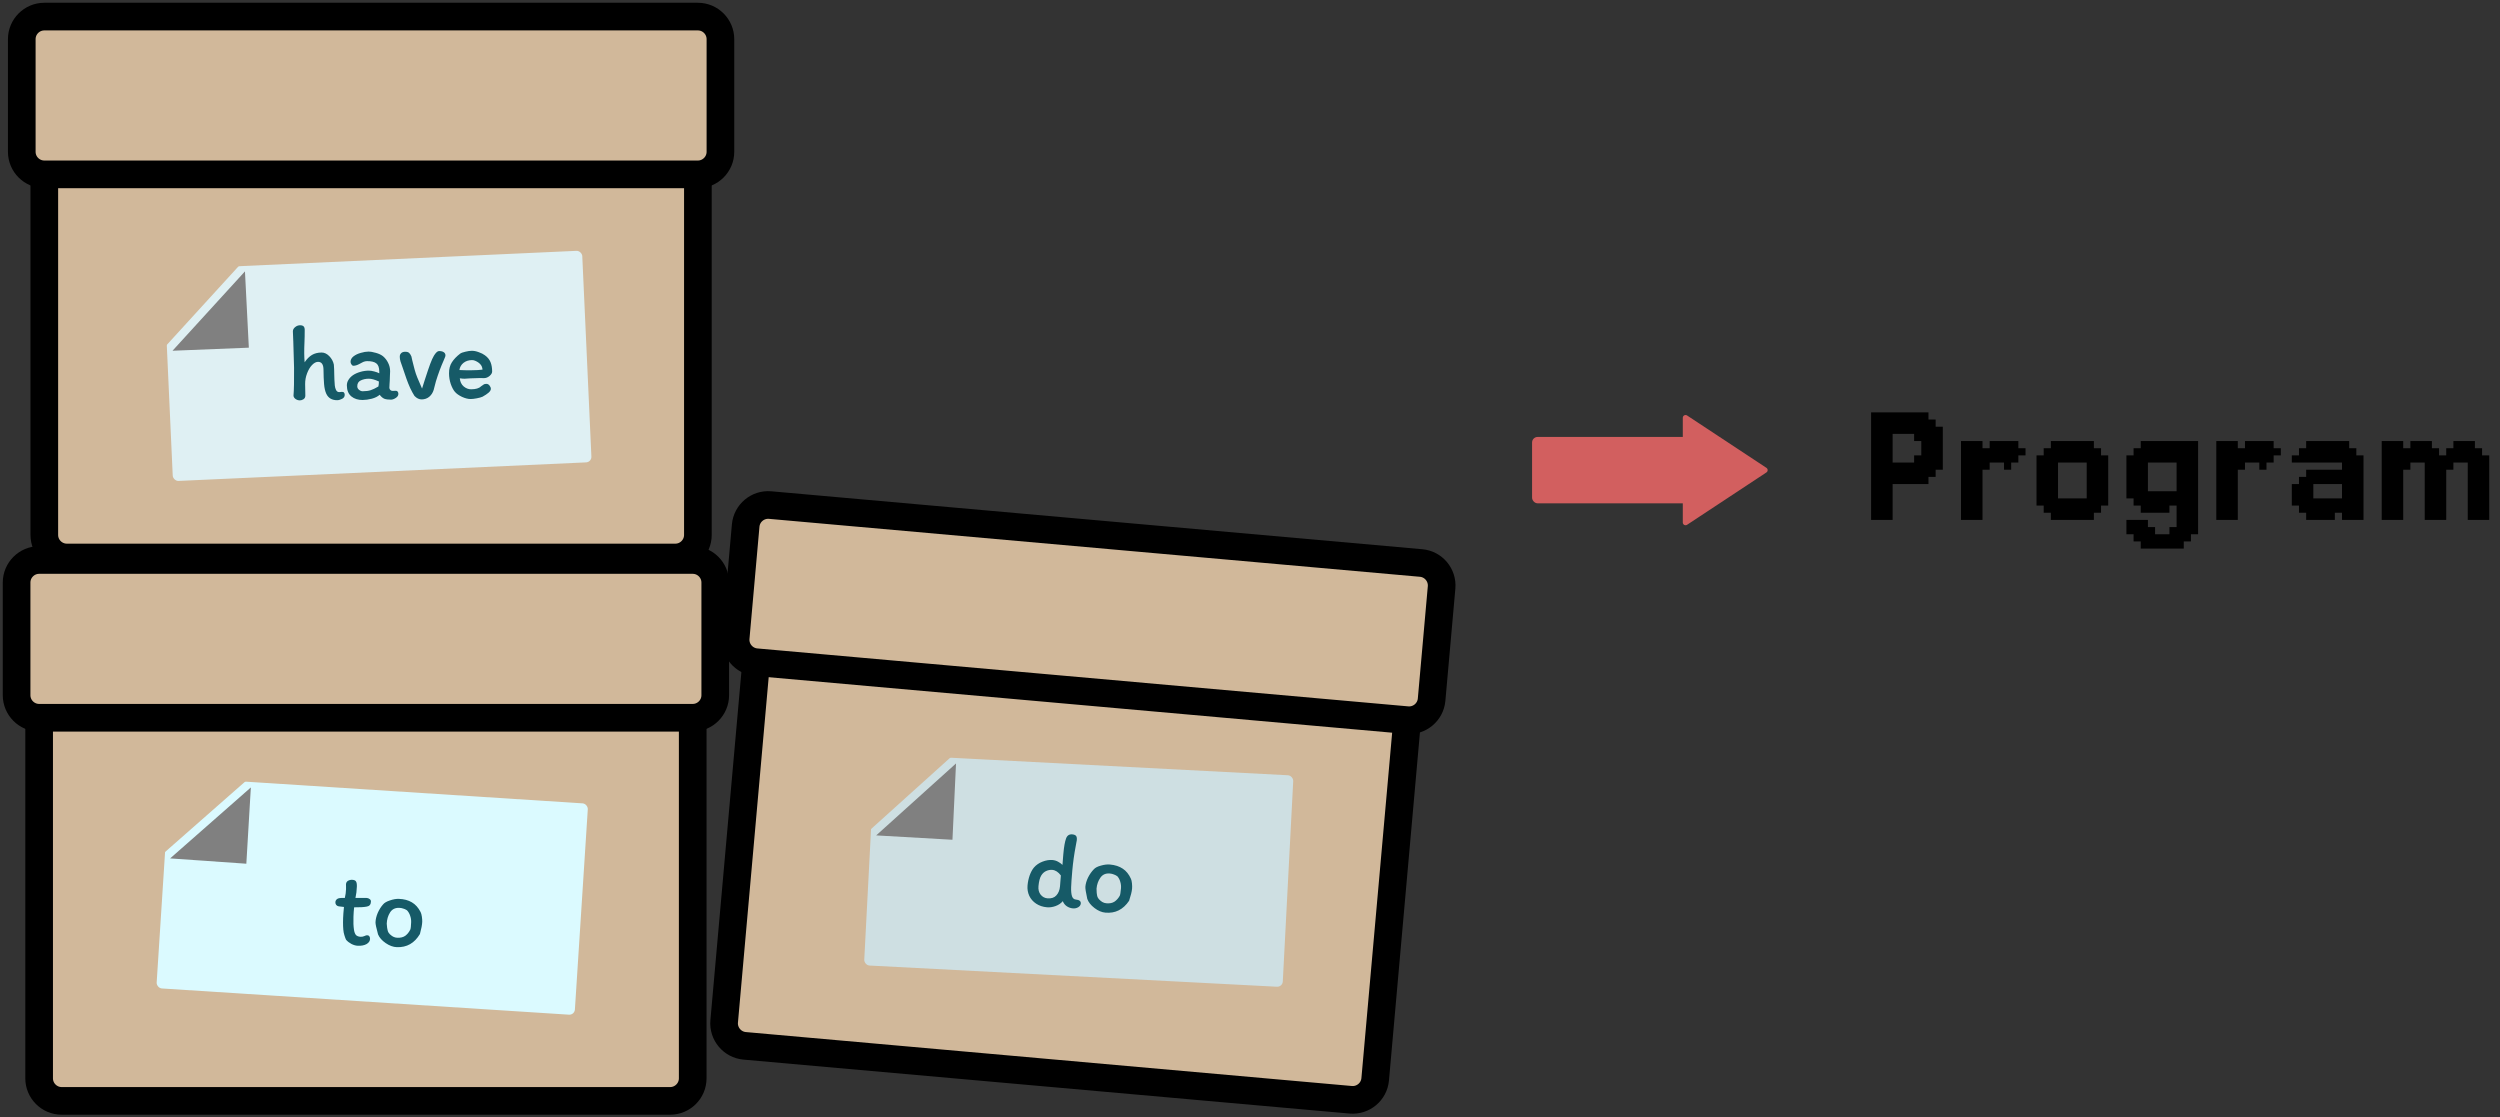 <svg width="452" height="202" viewBox="0 0 452 202" fill="none" xmlns="http://www.w3.org/2000/svg">
<rect x="0" y="0" width="452" height="202" fill="#333333" stroke="none"/>
<rect x="6" y="3" width="122" height="27" fill="#D1B89A"/>
<rect x="6" y="3" width="122" height="27" fill="#D1B89A"/>
<rect x="6" y="3" width="122" height="27" fill="#D1B89A"/>
<rect x="8" y="33" width="118" height="68" fill="#D1B89A"/>
<rect x="8" y="33" width="118" height="68" fill="#D1B89A"/>
<rect x="8" y="33" width="118" height="68" fill="#D1B89A"/>
<rect x="137.626" y="90.742" width="122" height="27" transform="rotate(5.13 137.626 90.742)" fill="#D1B89A"/>
<rect x="137.626" y="90.742" width="122" height="27" transform="rotate(5.13 137.626 90.742)" fill="#D1B89A"/>
<rect x="137.626" y="90.742" width="122" height="27" transform="rotate(5.13 137.626 90.742)" fill="#D1B89A"/>
<rect x="136.935" y="120.801" width="118" height="68" transform="rotate(5.13 136.935 120.801)" fill="#D1B89A"/>
<rect x="136.935" y="120.801" width="118" height="68" transform="rotate(5.13 136.935 120.801)" fill="#D1B89A"/>
<rect x="136.935" y="120.801" width="118" height="68" transform="rotate(5.13 136.935 120.801)" fill="#D1B89A"/>
<rect x="5" y="101" width="122" height="27" fill="#D1B89A"/>
<rect x="5" y="101" width="122" height="27" fill="#D1B89A"/>
<rect x="5" y="101" width="122" height="27" fill="#D1B89A"/>
<rect x="7" y="131" width="118" height="68" fill="#D1B89A"/>
<rect x="7" y="131" width="118" height="68" fill="#D1B89A"/>
<rect x="7" y="131" width="118" height="68" fill="#D1B89A"/>
<path fill-rule="evenodd" clip-rule="evenodd" d="M7.075 129.77C4.834 129.77 3 127.937 3 125.696V105.322C3 103.081 4.834 101.247 7.075 101.247H125.243C127.484 101.247 129.318 103.081 129.318 105.322V125.696C129.318 127.937 127.484 129.77 125.243 129.77H7.075Z" stroke="black" stroke-width="5"/>
<path d="M125.243 129.771V194.967C125.243 197.208 123.409 199.041 121.168 199.041H11.149C8.908 199.041 7.075 197.208 7.075 194.967V129.771" stroke="black" stroke-width="5"/>
<path fill-rule="evenodd" clip-rule="evenodd" d="M136.71 119.727C134.478 119.529 132.814 117.54 133.013 115.307L134.819 95.014C135.017 92.781 137.006 91.118 139.239 91.316L256.941 101.792C259.174 101.99 260.838 103.979 260.639 106.212L258.833 126.505C258.634 128.737 256.645 130.401 254.413 130.203L136.71 119.727Z" stroke="black" stroke-width="5"/>
<path d="M254.413 130.203L248.633 195.142C248.435 197.375 246.446 199.038 244.213 198.84L134.628 189.087C132.396 188.888 130.732 186.899 130.93 184.667L136.71 119.728" stroke="black" stroke-width="5"/>
<path fill-rule="evenodd" clip-rule="evenodd" d="M8.011 31.523C5.769 31.523 3.936 29.69 3.936 27.449V7.075C3.936 4.834 5.769 3 8.011 3H126.179C128.42 3 130.253 4.834 130.253 7.075V27.449C130.253 29.69 128.42 31.523 126.179 31.523H8.011Z" stroke="black" stroke-width="5"/>
<path d="M126.178 31.523V96.72C126.178 98.961 124.345 100.794 122.104 100.794H12.085C9.844 100.794 8.01 98.961 8.01 96.72V31.523" stroke="black" stroke-width="5"/>
<rect x="29.535" y="48.751" width="75.773" height="38.285" rx="1" transform="rotate(-2.605 29.535 48.751)" fill="#DFF0F3"/>
<path d="M28.812 47.869L43.937 47.261L29.581 62.986L28.812 47.869Z" fill="#D1B89A"/>
<path d="M44.99 62.86L31.188 63.415L44.289 49.065L44.99 62.86Z" fill="#808080"/>
<path d="M55.092 59.62C55.094 59.967 55.091 60.374 55.081 60.841C55.071 61.294 55.061 61.641 55.049 61.881C55.015 62.561 55 63.241 55.005 63.921C55.009 64.428 55.033 64.954 55.078 65.501C55.486 64.897 55.93 64.454 56.407 64.17C56.885 63.886 57.464 63.742 58.144 63.737C58.637 63.733 59.099 63.949 59.529 64.386C59.959 64.822 60.237 65.334 60.361 65.919C60.405 66.439 60.43 67.072 60.436 67.819C60.44 68.299 60.471 68.925 60.531 69.698C60.56 69.991 60.635 70.264 60.757 70.516C60.893 70.769 61.08 70.894 61.32 70.892C61.44 70.891 61.534 70.883 61.6 70.87C61.68 70.856 61.753 70.848 61.82 70.848C62.007 70.846 62.134 70.892 62.201 70.985C62.282 71.078 62.323 71.211 62.324 71.384C62.327 71.704 62.169 71.945 61.85 72.108C61.531 72.27 61.239 72.353 60.972 72.355C60.012 72.362 59.349 71.967 58.983 71.17C58.779 70.719 58.648 70.133 58.589 69.413C58.53 68.68 58.496 67.827 58.489 66.854C58.481 65.894 58.151 65.417 57.497 65.422C57.137 65.424 56.772 65.621 56.402 66.01C56.045 66.386 55.749 66.889 55.514 67.517C55.279 68.133 55.163 68.773 55.169 69.44L55.205 71.52C55.207 71.813 55.096 72.034 54.87 72.183C54.645 72.318 54.432 72.386 54.232 72.388C53.939 72.39 53.671 72.305 53.43 72.134C53.188 71.949 53.067 71.743 53.065 71.517C53.151 70.516 53.184 68.842 53.166 66.496C53.162 66.069 53.116 64.49 53.028 61.757L52.954 59.917C52.952 59.624 53.083 59.37 53.348 59.154C53.613 58.925 53.912 58.81 54.245 58.807C54.538 58.805 54.752 58.87 54.887 59.002C55.021 59.134 55.089 59.34 55.092 59.62ZM72.025 71.208C72.027 71.501 71.869 71.749 71.551 71.951C71.246 72.154 70.96 72.256 70.693 72.258C70.186 72.262 69.779 72.205 69.472 72.088C69.177 71.957 68.902 71.719 68.646 71.374C68.302 71.684 67.83 71.921 67.232 72.085C66.633 72.237 66.08 72.314 65.573 72.318C64.747 72.325 64.065 72.11 63.528 71.674C62.991 71.225 62.72 70.567 62.713 69.701C62.71 69.328 62.807 68.987 63.005 68.678C63.202 68.357 63.473 68.075 63.818 67.832C64.203 67.576 64.641 67.379 65.133 67.242C65.626 67.091 66.138 67.014 66.672 67.01C66.952 67.007 67.285 67.058 67.673 67.162C68.061 67.265 68.361 67.376 68.576 67.495L68.573 67.175C68.567 66.455 68.39 65.963 68.041 65.699C67.693 65.421 67.132 65.286 66.358 65.292C66.132 65.294 65.905 65.342 65.679 65.437C65.467 65.532 65.221 65.661 64.942 65.823C64.571 66.026 64.218 66.129 63.885 66.132C63.765 66.132 63.651 66.053 63.543 65.894C63.435 65.722 63.38 65.569 63.379 65.436C63.376 65.049 63.554 64.714 63.911 64.431C64.282 64.148 64.721 63.938 65.227 63.801C65.732 63.65 66.185 63.573 66.585 63.57C66.985 63.567 67.445 63.643 67.966 63.799C68.488 63.942 68.916 64.145 69.251 64.409C69.654 64.753 69.964 65.157 70.181 65.622C70.411 66.073 70.528 66.573 70.533 67.119C70.534 67.293 70.523 67.553 70.499 67.9C70.475 68.273 70.464 68.593 70.466 68.86C70.467 68.98 70.455 69.16 70.431 69.4C70.406 69.694 70.395 69.927 70.396 70.1C70.397 70.26 70.459 70.4 70.579 70.519C70.7 70.625 70.841 70.677 71.001 70.676L71.561 70.651C71.707 70.65 71.821 70.703 71.902 70.809C71.983 70.915 72.024 71.048 72.025 71.208ZM65.581 70.738C66.154 70.734 66.634 70.67 67.02 70.547C67.405 70.424 67.87 70.2 68.414 69.876C68.466 69.649 68.497 69.349 68.507 68.975C67.771 68.634 67.163 68.466 66.683 68.47C66.137 68.474 65.651 68.578 65.226 68.781C64.8 68.984 64.59 69.339 64.594 69.846C64.596 70.099 64.704 70.312 64.919 70.484C65.134 70.655 65.354 70.74 65.581 70.738ZM77.362 66.986C77.401 66.879 77.538 66.491 77.772 65.822C78.02 65.154 78.25 64.645 78.46 64.297C78.803 63.748 79.107 63.472 79.374 63.47C79.747 63.467 80.034 63.538 80.236 63.683C80.437 63.815 80.538 64.007 80.54 64.26C80.541 64.38 80.489 64.548 80.384 64.762C80.293 64.976 80.24 65.103 80.227 65.143C79.703 66.32 79.233 67.584 78.817 68.934L78.409 70.497C78.253 71.005 77.983 71.421 77.599 71.744C77.215 72.053 76.763 72.21 76.243 72.215C75.776 72.218 75.341 72.008 74.938 71.585C74.695 71.213 74.438 70.742 74.166 70.171C73.909 69.6 73.684 69.041 73.493 68.496L72.777 66.402C72.627 65.989 72.504 65.637 72.409 65.344C72.326 65.052 72.284 64.785 72.282 64.545C72.267 64.266 72.345 64.038 72.517 63.864C72.689 63.689 72.928 63.6 73.235 63.598C73.582 63.595 73.829 63.667 73.977 63.812C74.124 63.944 74.259 64.156 74.382 64.449C74.437 64.755 74.589 65.381 74.836 66.325L74.981 66.884C75.104 67.337 75.261 67.795 75.451 68.261C75.642 68.726 75.832 69.171 76.022 69.596C75.995 69.53 76.09 69.749 76.307 70.254C76.438 69.866 76.587 69.392 76.756 68.83L77.362 66.986ZM81.184 67.516C81.177 66.702 81.352 66.028 81.708 65.491C82.063 64.942 82.559 64.425 83.196 63.94C83.381 63.805 83.694 63.689 84.133 63.592C84.572 63.482 84.958 63.426 85.292 63.423C85.692 63.42 86.112 63.503 86.554 63.673C87.008 63.83 87.376 64.013 87.658 64.225C88.154 64.581 88.497 64.998 88.688 65.477C88.878 65.942 88.976 66.501 88.981 67.154C88.983 67.434 88.825 67.709 88.507 67.978C88.203 68.234 87.871 68.363 87.51 68.366L86.75 68.352C86.364 68.355 85.811 68.373 85.091 68.405L84.671 68.428C84.378 68.457 84.158 68.472 84.011 68.473C83.798 68.475 83.504 68.451 83.131 68.4C83.189 69.026 83.426 69.518 83.842 69.875C84.258 70.218 84.706 70.388 85.186 70.384C86.026 70.377 86.612 70.206 86.942 69.87C87.221 69.668 87.406 69.54 87.499 69.486C87.592 69.432 87.739 69.404 87.939 69.403C88.152 69.401 88.34 69.499 88.501 69.698C88.663 69.897 88.744 70.096 88.746 70.296C88.748 70.523 88.609 70.757 88.331 70.999C88.066 71.228 87.702 71.471 87.237 71.728C86.984 71.837 86.639 71.933 86.199 72.016C85.76 72.1 85.394 72.143 85.1 72.145C84.633 72.148 84.112 72.019 83.537 71.757C82.962 71.482 82.532 71.178 82.25 70.847C81.967 70.516 81.717 70.045 81.499 69.433C81.294 68.821 81.189 68.182 81.184 67.516ZM85.159 66.944C86.106 66.937 86.799 66.898 87.238 66.828C87.209 66.442 87.086 66.129 86.871 65.891C86.656 65.639 86.361 65.428 85.986 65.258C85.866 65.205 85.759 65.166 85.665 65.14C85.572 65.114 85.465 65.102 85.345 65.103C84.731 65.108 84.213 65.278 83.789 65.615C83.378 65.952 83.135 66.38 83.059 66.901C83.726 66.936 84.426 66.95 85.159 66.944Z" fill="#165A67"/>
<rect x="158.195" y="136.284" width="75.773" height="38.285" rx="1" transform="rotate(2.977 158.195 136.284)" fill="#CEDFE2"/>
<path d="M157.561 135.336L172.673 136.202L156.856 150.456L157.561 135.336Z" fill="#D1B89A"/>
<path d="M172.204 151.829L158.413 151.039L172.848 138.031L172.204 151.829Z" fill="#808080"/>
<path d="M194.688 151.891C194.676 152.024 194.61 152.386 194.49 152.978C194.212 154.425 194.006 155.899 193.872 157.4C193.754 158.715 193.684 159.719 193.661 160.413C193.639 161.107 193.691 161.648 193.817 162.034C193.944 162.407 194.174 162.608 194.506 162.638C195.143 162.695 195.443 162.936 195.405 163.361C195.38 163.64 195.219 163.866 194.922 164.041C194.626 164.202 194.313 164.267 193.981 164.237C193.582 164.201 193.219 164.075 192.89 163.858C192.562 163.641 192.315 163.331 192.15 162.928C191.835 163.315 191.4 163.611 190.846 163.815C190.306 164.008 189.791 164.082 189.3 164.038C188.543 163.97 187.886 163.75 187.331 163.379C186.775 163.008 186.362 162.536 186.092 161.963C185.824 161.376 185.719 160.751 185.779 160.087C185.836 159.45 185.964 158.845 186.163 158.274C186.376 157.691 186.632 157.219 186.932 156.857C187.336 156.385 187.85 156.029 188.474 155.791C189.112 155.54 189.724 155.441 190.308 155.494C190.666 155.526 190.999 155.629 191.304 155.804C191.611 155.965 191.875 156.157 192.096 156.377C192.176 155.487 192.219 154.929 192.226 154.702L192.264 154.284C192.375 153.049 192.536 152.153 192.746 151.596C192.942 151.052 193.319 150.804 193.877 150.854C194.183 150.882 194.402 150.968 194.536 151.114C194.671 151.26 194.721 151.519 194.688 151.891ZM187.755 160.224C187.7 160.835 187.828 161.342 188.14 161.745C188.465 162.149 188.874 162.373 189.365 162.417C190.069 162.48 190.606 162.308 190.978 161.899C191.362 161.492 191.586 160.943 191.648 160.253L191.805 158.279C191.338 157.661 190.826 157.327 190.268 157.277C189.883 157.243 189.509 157.31 189.146 157.478C188.797 157.634 188.506 157.896 188.272 158.263C188.007 158.681 187.835 159.335 187.755 160.224ZM204.476 158.894C204.565 159.09 204.627 159.37 204.661 159.734C204.697 160.086 204.702 160.401 204.677 160.68C204.63 161.197 204.451 161.924 204.14 162.86C203.073 164.451 201.643 165.166 199.851 165.005C199.187 164.946 198.529 164.666 197.878 164.165C197.227 163.665 196.794 163.118 196.58 162.523C196.324 161.349 196.209 160.609 196.237 160.303C196.284 159.772 196.448 159.218 196.727 158.64C197.02 158.064 197.365 157.573 197.763 157.167C198.016 156.882 198.445 156.659 199.048 156.499C199.653 156.326 200.194 156.261 200.672 156.304C201.602 156.387 202.376 156.638 202.994 157.055C203.614 157.458 204.108 158.072 204.476 158.894ZM202.455 161.946C202.537 161.779 202.61 161.337 202.674 160.62C202.709 160.235 202.67 159.85 202.557 159.465C202.458 159.081 202.287 158.745 202.045 158.455C202.021 158.426 201.952 158.38 201.837 158.316C201.723 158.239 201.563 158.164 201.355 158.092C201.162 158.008 200.932 157.954 200.667 157.93C199.923 157.863 199.352 158.113 198.953 158.68C198.554 159.246 198.32 159.908 198.252 160.665C198.241 160.798 198.251 161.053 198.284 161.431C198.33 161.81 198.376 162.048 198.421 162.146C198.452 162.242 198.54 162.384 198.684 162.571C198.842 162.746 199.035 162.911 199.262 163.065C199.503 163.207 199.757 163.29 200.023 163.314C200.62 163.368 201.111 163.271 201.494 163.024C201.879 162.764 202.199 162.405 202.455 161.946Z" fill="#165A67"/>
<rect x="30.722" y="140.442" width="75.773" height="38.285" rx="1" transform="rotate(3.685 30.722 140.442)" fill="#DBFAFF"/>
<path d="M30.101 139.488L45.2 140.541L29.208 154.598L30.101 139.488Z" fill="#D1B89A"/>
<path d="M44.538 156.16L30.758 155.199L45.353 142.371L44.538 156.16Z" fill="#808080"/>
<path d="M61.231 163.865C61.045 163.831 60.895 163.746 60.78 163.608C60.678 163.471 60.63 163.309 60.637 163.123C60.641 163.029 60.664 162.93 60.708 162.825C60.765 162.72 60.842 162.63 60.938 162.553C61.117 162.386 61.587 162.316 62.346 162.344C62.471 161.828 62.544 161.303 62.563 160.77C62.57 160.571 62.57 160.397 62.562 160.25C62.554 160.103 62.551 159.99 62.554 159.91C62.564 159.616 62.679 159.4 62.897 159.262C63.129 159.123 63.385 159.059 63.665 159.069C64.011 159.081 64.241 159.176 64.355 159.354C64.482 159.532 64.537 159.854 64.52 160.321C64.496 161.013 64.411 161.691 64.267 162.353C64.48 162.36 64.774 162.358 65.148 162.344C65.655 162.336 66.022 162.336 66.249 162.344C66.475 162.352 66.666 162.419 66.822 162.545C66.991 162.658 67.072 162.814 67.065 163.014C67.046 163.533 66.802 163.832 66.332 163.908C65.835 164.01 65.066 164.056 64.026 164.045C63.967 164.563 63.927 165.129 63.905 165.742C63.87 166.701 63.902 167.49 64 168.107C64.065 168.536 64.187 168.854 64.366 169.061C64.559 169.254 64.849 169.358 65.235 169.372C65.462 169.38 65.697 169.329 65.941 169.217C66.105 169.13 66.253 169.089 66.386 169.093C66.573 169.1 66.704 169.165 66.779 169.288C66.868 169.411 66.909 169.572 66.902 169.772C66.889 170.145 66.677 170.451 66.269 170.69C65.86 170.916 65.343 171.017 64.717 170.995C64.33 170.981 63.941 170.873 63.547 170.672C63.168 170.472 62.85 170.227 62.593 169.937C62.555 169.896 62.487 169.74 62.39 169.47C62.293 169.2 62.21 168.91 62.141 168.6C62.03 167.969 61.995 167.087 62.036 165.955C62.054 165.462 62.104 164.803 62.187 163.979L61.231 163.865ZM76.043 164.898C76.143 165.088 76.219 165.365 76.273 165.727C76.327 166.076 76.349 166.39 76.339 166.67C76.32 167.189 76.181 167.925 75.92 168.876C74.94 170.522 73.55 171.312 71.752 171.248C71.085 171.224 70.414 170.979 69.737 170.515C69.06 170.05 68.598 169.526 68.352 168.944C68.034 167.785 67.88 167.052 67.891 166.746C67.91 166.213 68.044 165.651 68.292 165.059C68.553 164.468 68.872 163.959 69.248 163.533C69.485 163.234 69.901 162.989 70.495 162.797C71.089 162.592 71.626 162.498 72.106 162.515C73.039 162.548 73.825 162.757 74.465 163.14C75.105 163.51 75.631 164.096 76.043 164.898ZM74.188 168.053C74.261 167.882 74.31 167.437 74.336 166.718C74.35 166.331 74.29 165.949 74.157 165.571C74.037 165.193 73.849 164.866 73.592 164.59C73.567 164.562 73.495 164.519 73.377 164.462C73.259 164.391 73.095 164.325 72.883 164.264C72.686 164.19 72.454 164.148 72.188 164.139C71.441 164.112 70.884 164.392 70.516 164.979C70.148 165.566 69.951 166.24 69.923 166.999C69.918 167.132 69.943 167.387 69.996 167.762C70.062 168.138 70.121 168.374 70.171 168.469C70.207 168.564 70.302 168.701 70.456 168.88C70.623 169.046 70.825 169.2 71.06 169.342C71.309 169.471 71.566 169.54 71.833 169.549C72.432 169.571 72.917 169.448 73.287 169.182C73.657 168.901 73.958 168.525 74.188 168.053Z" fill="#165A67"/>
<rect x="277" y="79" width="33" height="12" rx="1" fill="#D25F5F"/>
<path d="M319.368 84.583C319.667 84.78 319.667 85.22 319.368 85.417L305.025 94.881C304.693 95.1 304.25 94.862 304.25 94.463L304.25 75.537C304.25 75.138 304.693 74.9 305.025 75.119L319.368 84.583Z" fill="#D25F5F"/>
<path d="M338.296 74.556H339.593V75.852H338.296V74.556ZM339.593 74.556H340.889V75.852H339.593V74.556ZM340.889 74.556H342.185V75.852H340.889V74.556ZM342.185 74.556H343.481V75.852H342.185V74.556ZM343.481 74.556H344.778V75.852H343.481V74.556ZM344.778 74.556H346.074V75.852H344.778V74.556ZM346.074 74.556H347.37V75.852H346.074V74.556ZM347.37 74.556H348.667V75.852H347.37V74.556ZM347.37 75.852H348.667V77.148H347.37V75.852ZM348.667 75.852H349.963V77.148H348.667V75.852ZM346.074 75.852H347.37V77.148H346.074V75.852ZM344.778 75.852H346.074V77.148H344.778V75.852ZM343.481 75.852H344.778V77.148H343.481V75.852ZM342.185 75.852H343.481V77.148H342.185V75.852ZM340.889 75.852H342.185V77.148H340.889V75.852ZM339.593 75.852H340.889V77.148H339.593V75.852ZM338.296 75.852H339.593V77.148H338.296V75.852ZM338.296 77.148H339.593V78.444H338.296V77.148ZM339.593 77.148H340.889V78.444H339.593V77.148ZM340.889 77.148H342.185V78.444H340.889V77.148ZM342.185 77.148H343.481V78.444H342.185V77.148ZM344.778 77.148H346.074V78.444H344.778V77.148ZM346.074 77.148H347.37V78.444H346.074V77.148ZM347.37 77.148H348.667V78.444H347.37V77.148ZM348.667 77.148H349.963V78.444H348.667V77.148ZM349.963 77.148H351.259V78.444H349.963V77.148ZM343.481 77.148H344.778V78.444H343.481V77.148ZM346.074 78.444H347.37V79.741H346.074V78.444ZM347.37 78.444H348.667V79.741H347.37V78.444ZM349.963 78.444H351.259V79.741H349.963V78.444ZM348.667 78.444H349.963V79.741H348.667V78.444ZM348.667 79.741H349.963V81.037H348.667V79.741ZM348.667 82.333H349.963V83.63H348.667V82.333ZM349.963 82.333H351.259V83.63H349.963V82.333ZM349.963 83.63H351.259V84.926H349.963V83.63ZM349.963 79.741H351.259V81.037H349.963V79.741ZM347.37 82.333H348.667V83.63H347.37V82.333ZM347.37 79.741H348.667V81.037H347.37V79.741ZM346.074 82.333H347.37V83.63H346.074V82.333ZM347.37 83.63H348.667V84.926H347.37V83.63ZM348.667 83.63H349.963V84.926H348.667V83.63ZM348.667 84.926H349.963V86.222H348.667V84.926ZM346.074 86.222H347.37V87.519H346.074V86.222ZM347.37 86.222H348.667V87.519H347.37V86.222ZM347.37 84.926H348.667V86.222H347.37V84.926ZM346.074 84.926H347.37V86.222H346.074V84.926ZM346.074 83.63H347.37V84.926H346.074V83.63ZM344.778 86.222H346.074V87.519H344.778V86.222ZM343.481 86.222H344.778V87.519H343.481V86.222ZM342.185 86.222H343.481V87.519H342.185V86.222ZM342.185 84.926H343.481V86.222H342.185V84.926ZM343.481 84.926H344.778V86.222H343.481V84.926ZM343.481 83.63H344.778V84.926H343.481V83.63ZM344.778 83.63H346.074V84.926H344.778V83.63ZM342.185 83.63H343.481V84.926H342.185V83.63ZM344.778 84.926H346.074V86.222H344.778V84.926ZM339.593 78.444H340.889V79.741H339.593V78.444ZM340.889 78.444H342.185V79.741H340.889V78.444ZM340.889 79.741H342.185V81.037H340.889V79.741ZM340.889 81.037H342.185V82.333H340.889V81.037ZM340.889 82.333H342.185V83.63H340.889V82.333ZM339.593 82.333H340.889V83.63H339.593V82.333ZM338.296 82.333H339.593V83.63H338.296V82.333ZM338.296 81.037H339.593V82.333H338.296V81.037ZM338.296 79.741H339.593V81.037H338.296V79.741ZM338.296 78.444H339.593V79.741H338.296V78.444ZM339.593 81.037H340.889V82.333H339.593V81.037ZM339.593 83.63H340.889V84.926H339.593V83.63ZM339.593 79.741H340.889V81.037H339.593V79.741ZM338.296 83.63H339.593V84.926H338.296V83.63ZM338.296 84.926H339.593V86.222H338.296V84.926ZM339.593 84.926H340.889V86.222H339.593V84.926ZM340.889 83.63H342.185V84.926H340.889V83.63ZM340.889 84.926H342.185V86.222H340.889V84.926ZM340.889 86.222H342.185V87.519H340.889V86.222ZM340.889 87.519H342.185V88.815H340.889V87.519ZM340.889 88.815H342.185V90.111H340.889V88.815ZM340.889 90.111H342.185V91.407H340.889V90.111ZM340.889 92.704H342.185V94H340.889V92.704ZM339.593 92.704H340.889V94H339.593V92.704ZM338.296 92.704H339.593V94H338.296V92.704ZM338.296 91.407H339.593V92.704H338.296V91.407ZM338.296 90.111H339.593V91.407H338.296V90.111ZM338.296 88.815H339.593V90.111H338.296V88.815ZM338.296 87.519H339.593V88.815H338.296V87.519ZM338.296 86.222H339.593V87.519H338.296V86.222ZM339.593 86.222H340.889V87.519H339.593V86.222ZM339.593 87.519H340.889V88.815H339.593V87.519ZM339.593 88.815H340.889V90.111H339.593V88.815ZM339.593 90.111H340.889V91.407H339.593V90.111ZM339.593 91.407H340.889V92.704H339.593V91.407ZM340.889 91.407H342.185V92.704H340.889V91.407ZM349.963 81.037H351.259V82.333H349.963V81.037ZM348.667 81.037H349.963V82.333H348.667V81.037ZM347.37 81.037H348.667V82.333H347.37V81.037ZM357.141 79.741H358.437V81.037H357.141V79.741ZM355.844 81.037H357.141V82.333H355.844V81.037ZM355.844 82.333H357.141V83.63H355.844V82.333ZM354.548 81.037H355.844V82.333H354.548V81.037ZM354.548 79.741H355.844V81.037H354.548V79.741ZM355.844 79.741H357.141V81.037H355.844V79.741ZM355.844 83.63H357.141V84.926H355.844V83.63ZM354.548 83.63H355.844V84.926H354.548V83.63ZM354.548 84.926H355.844V86.222H354.548V84.926ZM354.548 82.333H355.844V83.63H354.548V82.333ZM354.548 86.222H355.844V87.519H354.548V86.222ZM354.548 87.519H355.844V88.815H354.548V87.519ZM354.548 88.815H355.844V90.111H354.548V88.815ZM354.548 90.111H355.844V91.407H354.548V90.111ZM354.548 91.407H355.844V92.704H354.548V91.407ZM355.844 91.407H357.141V92.704H355.844V91.407ZM357.141 91.407H358.437V92.704H357.141V91.407ZM357.141 92.704H358.437V94H357.141V92.704ZM355.844 92.704H357.141V94H355.844V92.704ZM354.548 92.704H355.844V94H354.548V92.704ZM357.141 90.111H358.437V91.407H357.141V90.111ZM357.141 88.815H358.437V90.111H357.141V88.815ZM357.141 87.519H358.437V88.815H357.141V87.519ZM357.141 86.222H358.437V87.519H357.141V86.222ZM357.141 84.926H358.437V86.222H357.141V84.926ZM357.141 83.63H358.437V84.926H357.141V83.63ZM357.141 82.333H358.437V83.63H357.141V82.333ZM357.141 81.037H358.437V82.333H357.141V81.037ZM355.844 84.926H357.141V86.222H355.844V84.926ZM355.844 87.519H357.141V88.815H355.844V87.519ZM355.844 88.815H357.141V90.111H355.844V88.815ZM355.844 90.111H357.141V91.407H355.844V90.111ZM355.844 86.222H357.141V87.519H355.844V86.222ZM363.622 82.333H364.918V83.63H363.622V82.333ZM363.622 81.037H364.918V82.333H363.622V81.037ZM362.326 81.037H363.622V82.333H362.326V81.037ZM361.03 81.037H362.326V82.333H361.03V81.037ZM364.918 81.037H366.215V82.333H364.918V81.037ZM363.622 79.741H364.918V81.037H363.622V79.741ZM362.326 79.741H363.622V81.037H362.326V79.741ZM361.03 79.741H362.326V81.037H361.03V79.741ZM359.733 79.741H361.03V81.037H359.733V79.741ZM359.733 81.037H361.03V82.333H359.733V81.037ZM358.437 81.037H359.733V82.333H358.437V81.037ZM358.437 82.333H359.733V83.63H358.437V82.333ZM362.326 82.333H363.622V83.63H362.326V82.333ZM362.326 83.63H363.622V84.926H362.326V83.63ZM361.03 82.333H362.326V83.63H361.03V82.333ZM359.733 82.333H361.03V83.63H359.733V82.333ZM358.437 83.63H359.733V84.926H358.437V83.63ZM370.795 79.741H372.091V81.037H370.795V79.741ZM372.091 79.741H373.387V81.037H372.091V79.741ZM373.387 79.741H374.684V81.037H373.387V79.741ZM374.684 79.741H375.98V81.037H374.684V79.741ZM375.98 79.741H377.276V81.037H375.98V79.741ZM377.276 79.741H378.573V81.037H377.276V79.741ZM378.573 81.037H379.869V82.333H378.573V81.037ZM377.276 81.037H378.573V82.333H377.276V81.037ZM375.98 81.037H377.276V82.333H375.98V81.037ZM374.684 81.037H375.98V82.333H374.684V81.037ZM373.387 81.037H374.684V82.333H373.387V81.037ZM372.091 81.037H373.387V82.333H372.091V81.037ZM370.795 81.037H372.091V82.333H370.795V81.037ZM369.498 81.037H370.795V82.333H369.498V81.037ZM369.498 82.333H370.795V83.63H369.498V82.333ZM370.795 82.333H372.091V83.63H370.795V82.333ZM368.202 82.333H369.498V83.63H368.202V82.333ZM368.202 83.63H369.498V84.926H368.202V83.63ZM368.202 84.926H369.498V86.222H368.202V84.926ZM369.498 84.926H370.795V86.222H369.498V84.926ZM370.795 84.926H372.091V86.222H370.795V84.926ZM370.795 83.63H372.091V84.926H370.795V83.63ZM369.498 83.63H370.795V84.926H369.498V83.63ZM369.498 86.222H370.795V87.519H369.498V86.222ZM369.498 87.519H370.795V88.815H369.498V87.519ZM369.498 88.815H370.795V90.111H369.498V88.815ZM368.202 88.815H369.498V90.111H368.202V88.815ZM368.202 90.111H369.498V91.407H368.202V90.111ZM368.202 87.519H369.498V88.815H368.202V87.519ZM368.202 86.222H369.498V87.519H368.202V86.222ZM370.795 86.222H372.091V87.519H370.795V86.222ZM370.795 87.519H372.091V88.815H370.795V87.519ZM370.795 88.815H372.091V90.111H370.795V88.815ZM370.795 90.111H372.091V91.407H370.795V90.111ZM369.498 90.111H370.795V91.407H369.498V90.111ZM369.498 91.407H370.795V92.704H369.498V91.407ZM370.795 91.407H372.091V92.704H370.795V91.407ZM372.091 91.407H373.387V92.704H372.091V91.407ZM372.091 90.111H373.387V91.407H372.091V90.111ZM370.795 92.704H372.091V94H370.795V92.704ZM372.091 92.704H373.387V94H372.091V92.704ZM373.387 92.704H374.684V94H373.387V92.704ZM374.684 92.704H375.98V94H374.684V92.704ZM375.98 92.704H377.276V94H375.98V92.704ZM377.276 92.704H378.573V94H377.276V92.704ZM375.98 91.407H377.276V92.704H375.98V91.407ZM374.684 91.407H375.98V92.704H374.684V91.407ZM373.387 91.407H374.684V92.704H373.387V91.407ZM377.276 91.407H378.573V92.704H377.276V91.407ZM378.573 91.407H379.869V92.704H378.573V91.407ZM377.276 90.111H378.573V91.407H377.276V90.111ZM375.98 90.111H377.276V91.407H375.98V90.111ZM378.573 90.111H379.869V91.407H378.573V90.111ZM379.869 90.111H381.165V91.407H379.869V90.111ZM379.869 88.815H381.165V90.111H379.869V88.815ZM378.573 87.519H379.869V88.815H378.573V87.519ZM378.573 88.815H379.869V90.111H378.573V88.815ZM377.276 88.815H378.573V90.111H377.276V88.815ZM379.869 87.519H381.165V88.815H379.869V87.519ZM379.869 86.222H381.165V87.519H379.869V86.222ZM378.573 86.222H379.869V87.519H378.573V86.222ZM378.573 84.926H379.869V86.222H378.573V84.926ZM378.573 83.63H379.869V84.926H378.573V83.63ZM379.869 83.63H381.165V84.926H379.869V83.63ZM379.869 82.333H381.165V83.63H379.869V82.333ZM379.869 84.926H381.165V86.222H379.869V84.926ZM377.276 86.222H378.573V87.519H377.276V86.222ZM377.276 87.519H378.573V88.815H377.276V87.519ZM377.276 84.926H378.573V86.222H377.276V84.926ZM377.276 83.63H378.573V84.926H377.276V83.63ZM377.276 82.333H378.573V83.63H377.276V82.333ZM375.98 82.333H377.276V83.63H375.98V82.333ZM378.573 82.333H379.869V83.63H378.573V82.333ZM372.091 82.333H373.387V83.63H372.091V82.333ZM373.387 82.333H374.684V83.63H373.387V82.333ZM374.684 82.333H375.98V83.63H374.684V82.333ZM373.387 90.111H374.684V91.407H373.387V90.111ZM374.684 90.111H375.98V91.407H374.684V90.111ZM396.121 79.741H397.417V81.037H396.121V79.741ZM394.824 79.741H396.121V81.037H394.824V79.741ZM392.232 79.741H393.528V81.037H392.232V79.741ZM390.935 79.741H392.232V81.037H390.935V79.741ZM389.639 79.741H390.935V81.037H389.639V79.741ZM388.343 79.741H389.639V81.037H388.343V79.741ZM387.047 79.741H388.343V81.037H387.047V79.741ZM387.047 81.037H388.343V82.333H387.047V81.037ZM388.343 81.037H389.639V82.333H388.343V81.037ZM393.528 81.037H394.824V82.333H393.528V81.037ZM393.528 79.741H394.824V81.037H393.528V79.741ZM390.935 81.037H392.232V82.333H390.935V81.037ZM389.639 81.037H390.935V82.333H389.639V81.037ZM392.232 81.037H393.528V82.333H392.232V81.037ZM394.824 81.037H396.121V82.333H394.824V81.037ZM396.121 81.037H397.417V82.333H396.121V81.037ZM389.639 82.333H390.935V83.63H389.639V82.333ZM390.935 82.333H392.232V83.63H390.935V82.333ZM392.232 82.333H393.528V83.63H392.232V82.333ZM393.528 82.333H394.824V83.63H393.528V82.333ZM394.824 82.333H396.121V83.63H394.824V82.333ZM396.121 82.333H397.417V83.63H396.121V82.333ZM388.343 82.333H389.639V83.63H388.343V82.333ZM387.047 82.333H388.343V83.63H387.047V82.333ZM385.75 81.037H387.047V82.333H385.75V81.037ZM385.75 82.333H387.047V83.63H385.75V82.333ZM384.454 82.333H385.75V83.63H384.454V82.333ZM384.454 83.63H385.75V84.926H384.454V83.63ZM384.454 84.926H385.75V86.222H384.454V84.926ZM385.75 84.926H387.047V86.222H385.75V84.926ZM387.047 84.926H388.343V86.222H387.047V84.926ZM387.047 83.63H388.343V84.926H387.047V83.63ZM385.75 83.63H387.047V84.926H385.75V83.63ZM384.454 86.222H385.75V87.519H384.454V86.222ZM384.454 87.519H385.75V88.815H384.454V87.519ZM384.454 88.815H385.75V90.111H384.454V88.815ZM385.75 88.815H387.047V90.111H385.75V88.815ZM387.047 88.815H388.343V90.111H387.047V88.815ZM387.047 87.519H388.343V88.815H387.047V87.519ZM387.047 86.222H388.343V87.519H387.047V86.222ZM385.75 86.222H387.047V87.519H385.75V86.222ZM385.75 87.519H387.047V88.815H385.75V87.519ZM385.75 90.111H387.047V91.407H385.75V90.111ZM387.047 90.111H388.343V91.407H387.047V90.111ZM388.343 90.111H389.639V91.407H388.343V90.111ZM388.343 88.815H389.639V90.111H388.343V88.815ZM387.047 91.407H388.343V92.704H387.047V91.407ZM388.343 91.407H389.639V92.704H388.343V91.407ZM389.639 91.407H390.935V92.704H389.639V91.407ZM389.639 90.111H390.935V91.407H389.639V90.111ZM390.935 90.111H392.232V91.407H390.935V90.111ZM390.935 91.407H392.232V92.704H390.935V91.407ZM389.639 88.815H390.935V90.111H389.639V88.815ZM390.935 88.815H392.232V90.111H390.935V88.815ZM392.232 88.815H393.528V90.111H392.232V88.815ZM393.528 88.815H394.824V90.111H393.528V88.815ZM394.824 88.815H396.121V90.111H394.824V88.815ZM393.528 90.111H394.824V91.407H393.528V90.111ZM393.528 91.407H394.824V92.704H393.528V91.407ZM392.232 90.111H393.528V91.407H392.232V90.111ZM393.528 87.519H394.824V88.815H393.528V87.519ZM393.528 86.222H394.824V87.519H393.528V86.222ZM393.528 84.926H394.824V86.222H393.528V84.926ZM393.528 83.63H394.824V84.926H393.528V83.63ZM394.824 83.63H396.121V84.926H394.824V83.63ZM396.121 83.63H397.417V84.926H396.121V83.63ZM396.121 84.926H397.417V86.222H396.121V84.926ZM396.121 86.222H397.417V87.519H396.121V86.222ZM396.121 87.519H397.417V88.815H396.121V87.519ZM396.121 88.815H397.417V90.111H396.121V88.815ZM394.824 90.111H396.121V91.407H394.824V90.111ZM394.824 87.519H396.121V88.815H394.824V87.519ZM394.824 86.222H396.121V87.519H394.824V86.222ZM394.824 84.926H396.121V86.222H394.824V84.926ZM394.824 91.407H396.121V92.704H394.824V91.407ZM396.121 91.407H397.417V92.704H396.121V91.407ZM396.121 90.111H397.417V91.407H396.121V90.111ZM393.528 92.704H394.824V94H393.528V92.704ZM393.528 94H394.824V95.296H393.528V94ZM393.528 95.296H394.824V96.593H393.528V95.296ZM394.824 95.296H396.121V96.593H394.824V95.296ZM396.121 95.296H397.417V96.593H396.121V95.296ZM396.121 94H397.417V95.296H396.121V94ZM396.121 92.704H397.417V94H396.121V92.704ZM394.824 92.704H396.121V94H394.824V92.704ZM394.824 94H396.121V95.296H394.824V94ZM394.824 96.593H396.121V97.889H394.824V96.593ZM393.528 96.593H394.824V97.889H393.528V96.593ZM392.232 96.593H393.528V97.889H392.232V96.593ZM392.232 95.296H393.528V96.593H392.232V95.296ZM393.528 97.889H394.824V99.185H393.528V97.889ZM392.232 97.889H393.528V99.185H392.232V97.889ZM390.935 97.889H392.232V99.185H390.935V97.889ZM390.935 96.593H392.232V97.889H390.935V96.593ZM389.639 96.593H390.935V97.889H389.639V96.593ZM388.343 96.593H389.639V97.889H388.343V96.593ZM387.047 97.889H388.343V99.185H387.047V97.889ZM388.343 97.889H389.639V99.185H388.343V97.889ZM389.639 97.889H390.935V99.185H389.639V97.889ZM387.047 96.593H388.343V97.889H387.047V96.593ZM385.75 96.593H387.047V97.889H385.75V96.593ZM387.047 95.296H388.343V96.593H387.047V95.296ZM388.343 95.296H389.639V96.593H388.343V95.296ZM385.75 95.296H387.047V96.593H385.75V95.296ZM387.047 94H388.343V95.296H387.047V94ZM385.75 94H387.047V95.296H385.75V94ZM384.454 94H385.75V95.296H384.454V94ZM384.454 95.296H385.75V96.593H384.454V95.296ZM403.298 79.741H404.595V81.037H403.298V79.741ZM402.002 81.037H403.298V82.333H402.002V81.037ZM402.002 82.333H403.298V83.63H402.002V82.333ZM400.706 81.037H402.002V82.333H400.706V81.037ZM400.706 79.741H402.002V81.037H400.706V79.741ZM402.002 79.741H403.298V81.037H402.002V79.741ZM402.002 83.63H403.298V84.926H402.002V83.63ZM400.706 83.63H402.002V84.926H400.706V83.63ZM400.706 84.926H402.002V86.222H400.706V84.926ZM400.706 82.333H402.002V83.63H400.706V82.333ZM400.706 86.222H402.002V87.519H400.706V86.222ZM400.706 87.519H402.002V88.815H400.706V87.519ZM400.706 88.815H402.002V90.111H400.706V88.815ZM400.706 90.111H402.002V91.407H400.706V90.111ZM400.706 91.407H402.002V92.704H400.706V91.407ZM402.002 91.407H403.298V92.704H402.002V91.407ZM403.298 91.407H404.595V92.704H403.298V91.407ZM403.298 92.704H404.595V94H403.298V92.704ZM402.002 92.704H403.298V94H402.002V92.704ZM400.706 92.704H402.002V94H400.706V92.704ZM403.298 90.111H404.595V91.407H403.298V90.111ZM403.298 88.815H404.595V90.111H403.298V88.815ZM403.298 87.519H404.595V88.815H403.298V87.519ZM403.298 86.222H404.595V87.519H403.298V86.222ZM403.298 84.926H404.595V86.222H403.298V84.926ZM403.298 83.63H404.595V84.926H403.298V83.63ZM403.298 82.333H404.595V83.63H403.298V82.333ZM403.298 81.037H404.595V82.333H403.298V81.037ZM402.002 84.926H403.298V86.222H402.002V84.926ZM402.002 87.519H403.298V88.815H402.002V87.519ZM402.002 88.815H403.298V90.111H402.002V88.815ZM402.002 90.111H403.298V91.407H402.002V90.111ZM402.002 86.222H403.298V87.519H402.002V86.222ZM409.78 82.333H411.076V83.63H409.78V82.333ZM409.78 81.037H411.076V82.333H409.78V81.037ZM408.483 81.037H409.78V82.333H408.483V81.037ZM407.187 81.037H408.483V82.333H407.187V81.037ZM411.076 81.037H412.372V82.333H411.076V81.037ZM409.78 79.741H411.076V81.037H409.78V79.741ZM408.483 79.741H409.78V81.037H408.483V79.741ZM407.187 79.741H408.483V81.037H407.187V79.741ZM405.891 79.741H407.187V81.037H405.891V79.741ZM405.891 81.037H407.187V82.333H405.891V81.037ZM404.595 81.037H405.891V82.333H404.595V81.037ZM404.595 82.333H405.891V83.63H404.595V82.333ZM408.483 82.333H409.78V83.63H408.483V82.333ZM408.483 83.63H409.78V84.926H408.483V83.63ZM407.187 82.333H408.483V83.63H407.187V82.333ZM405.891 82.333H407.187V83.63H405.891V82.333ZM404.595 83.63H405.891V84.926H404.595V83.63ZM424.73 94H423.434V92.704H424.73V94ZM422.138 94H420.841V92.704H422.138V94ZM420.841 94H419.545V92.704H420.841V94ZM419.545 94H418.249V92.704H419.545V94ZM418.249 94H416.952V92.704H418.249V94ZM416.952 92.704H415.656V91.407H416.952V92.704ZM418.249 92.704H416.952V91.407H418.249V92.704ZM419.545 92.704H418.249V91.407H419.545V92.704ZM420.841 92.704H419.545V91.407H420.841V92.704ZM422.138 92.704H420.841V91.407H422.138V92.704ZM423.434 92.704H422.138V91.407H423.434V92.704ZM424.73 92.704H423.434V91.407H424.73V92.704ZM426.026 92.704H424.73V91.407H426.026V92.704ZM426.026 91.407H424.73V90.111H426.026V91.407ZM424.73 91.407H423.434V90.111H424.73V91.407ZM427.323 91.407H426.026V90.111H427.323V91.407ZM427.323 90.111H426.026V88.815H427.323V90.111ZM427.323 88.815H426.026V87.519H427.323V88.815ZM426.026 88.815H424.73V87.519H426.026V88.815ZM424.73 88.815H423.434V87.519H424.73V88.815ZM424.73 90.111H423.434V88.815H424.73V90.111ZM426.026 90.111H424.73V88.815H426.026V90.111ZM426.026 87.519H424.73V86.222H426.026V87.519ZM426.026 86.222H424.73V84.926H426.026V86.222ZM426.026 84.926H424.73V83.63H426.026V84.926ZM427.323 84.926H426.026V83.63H427.323V84.926ZM427.323 83.63H426.026V82.333H427.323V83.63ZM427.323 86.222H426.026V84.926H427.323V86.222ZM427.323 87.519H426.026V86.222H427.323V87.519ZM424.73 87.519H423.434V86.222H424.73V87.519ZM424.73 86.222H423.434V84.926H424.73V86.222ZM424.73 84.926H423.434V83.63H424.73V84.926ZM424.73 83.63H423.434V82.333H424.73V83.63ZM426.026 83.63H424.73V82.333H426.026V83.63ZM426.026 82.333H424.73V81.037H426.026V82.333ZM424.73 82.333H423.434V81.037H424.73V82.333ZM423.434 82.333H422.138V81.037H423.434V82.333ZM423.434 83.63H422.138V82.333H423.434V83.63ZM424.73 81.037H423.434V79.741H424.73V81.037ZM423.434 81.037H422.138V79.741H423.434V81.037ZM422.138 81.037H420.841V79.741H422.138V81.037ZM420.841 81.037H419.545V79.741H420.841V81.037ZM419.545 81.037H418.249V79.741H419.545V81.037ZM418.249 81.037H416.952V79.741H418.249V81.037ZM419.545 82.333H418.249V81.037H419.545V82.333ZM420.841 82.333H419.545V81.037H420.841V82.333ZM422.138 82.333H420.841V81.037H422.138V82.333ZM418.249 82.333H416.952V81.037H418.249V82.333ZM416.952 82.333H415.656V81.037H416.952V82.333ZM418.249 83.63H416.952V82.333H418.249V83.63ZM419.545 83.63H418.249V82.333H419.545V83.63ZM416.952 83.63H415.656V82.333H416.952V83.63ZM415.656 83.63H414.36V82.333H415.656V83.63ZM416.952 90.111H415.656V88.815H416.952V90.111ZM415.656 90.111H414.36V88.815H415.656V90.111ZM415.656 91.407H414.36V90.111H415.656V91.407ZM418.249 90.111H416.952V88.815H418.249V90.111ZM418.249 91.407H416.952V90.111H418.249V91.407ZM416.952 91.407H415.656V90.111H416.952V91.407ZM422.138 83.63H420.841V82.333H422.138V83.63ZM420.841 83.63H419.545V82.333H420.841V83.63ZM416.952 88.815H415.656V87.519H416.952V88.815ZM418.249 88.815H416.952V87.519H418.249V88.815ZM422.138 87.519H420.841V86.222H422.138V87.519ZM420.841 87.519H419.545V86.222H420.841V87.519ZM419.545 87.519H418.249V86.222H419.545V87.519ZM418.249 87.519H416.952V86.222H418.249V87.519ZM423.434 87.519H422.138V86.222H423.434V87.519ZM426.026 91.407H427.323V92.704H426.026V91.407ZM426.026 92.704H427.323V94H426.026V92.704ZM424.73 92.704H426.026V94H424.73V92.704ZM422.138 84.926H423.434V86.222H422.138V84.926ZM420.841 84.926H422.138V86.222H420.841V84.926ZM419.545 84.926H420.841V86.222H419.545V84.926ZM418.249 84.926H419.545V86.222H418.249V84.926ZM416.952 84.926H418.249V86.222H416.952V84.926ZM415.656 86.222H416.952V87.519H415.656V86.222ZM414.36 87.519H415.656V88.815H414.36V87.519ZM418.249 90.111H419.545V91.407H418.249V90.111ZM419.545 90.111H420.841V91.407H419.545V90.111ZM420.841 90.111H422.138V91.407H420.841V90.111ZM422.138 90.111H423.434V91.407H422.138V90.111ZM433.204 79.741H434.5V81.037H433.204V79.741ZM431.908 81.037H433.204V82.333H431.908V81.037ZM431.908 82.333H433.204V83.63H431.908V82.333ZM430.612 81.037H431.908V82.333H430.612V81.037ZM430.612 79.741H431.908V81.037H430.612V79.741ZM431.908 79.741H433.204V81.037H431.908V79.741ZM431.908 83.63H433.204V84.926H431.908V83.63ZM430.612 83.63H431.908V84.926H430.612V83.63ZM430.612 84.926H431.908V86.222H430.612V84.926ZM430.612 82.333H431.908V83.63H430.612V82.333ZM430.612 86.222H431.908V87.519H430.612V86.222ZM430.612 87.519H431.908V88.815H430.612V87.519ZM430.612 88.815H431.908V90.111H430.612V88.815ZM430.612 90.111H431.908V91.407H430.612V90.111ZM430.612 91.407H431.908V92.704H430.612V91.407ZM431.908 91.407H433.204V92.704H431.908V91.407ZM433.204 91.407H434.5V92.704H433.204V91.407ZM433.204 92.704H434.5V94H433.204V92.704ZM431.908 92.704H433.204V94H431.908V92.704ZM430.612 92.704H431.908V94H430.612V92.704ZM433.204 90.111H434.5V91.407H433.204V90.111ZM433.204 88.815H434.5V90.111H433.204V88.815ZM433.204 87.519H434.5V88.815H433.204V87.519ZM433.204 86.222H434.5V87.519H433.204V86.222ZM433.204 84.926H434.5V86.222H433.204V84.926ZM433.204 83.63H434.5V84.926H433.204V83.63ZM433.204 82.333H434.5V83.63H433.204V82.333ZM433.204 81.037H434.5V82.333H433.204V81.037ZM431.908 84.926H433.204V86.222H431.908V84.926ZM431.908 87.519H433.204V88.815H431.908V87.519ZM431.908 88.815H433.204V90.111H431.908V88.815ZM431.908 90.111H433.204V91.407H431.908V90.111ZM431.908 86.222H433.204V87.519H431.908V86.222ZM438.389 92.704H439.686V94H438.389V92.704ZM439.686 92.704H440.982V94H439.686V92.704ZM439.686 91.407H440.982V92.704H439.686V91.407ZM439.686 90.111H440.982V91.407H439.686V90.111ZM439.686 88.815H440.982V90.111H439.686V88.815ZM440.982 88.815H442.278V90.111H440.982V88.815ZM440.982 87.519H442.278V88.815H440.982V87.519ZM440.982 90.111H442.278V91.407H440.982V90.111ZM440.982 91.407H442.278V92.704H440.982V91.407ZM440.982 92.704H442.278V94H440.982V92.704ZM438.389 91.407H439.686V92.704H438.389V91.407ZM438.389 90.111H439.686V91.407H438.389V90.111ZM438.389 88.815H439.686V90.111H438.389V88.815ZM438.389 87.519H439.686V88.815H438.389V87.519ZM438.389 86.222H439.686V87.519H438.389V86.222ZM438.389 84.926H439.686V86.222H438.389V84.926ZM438.389 83.63H439.686V84.926H438.389V83.63ZM438.389 82.333H439.686V83.63H438.389V82.333ZM438.389 81.037H439.686V82.333H438.389V81.037ZM437.093 81.037H438.389V82.333H437.093V81.037ZM439.686 82.333H440.982V83.63H439.686V82.333ZM439.686 83.63H440.982V84.926H439.686V83.63ZM439.686 84.926H440.982V86.222H439.686V84.926ZM439.686 86.222H440.982V87.519H439.686V86.222ZM439.686 87.519H440.982V88.815H439.686V87.519ZM440.982 86.222H442.278V87.519H440.982V86.222ZM440.982 84.926H442.278V86.222H440.982V84.926ZM440.982 83.63H442.278V84.926H440.982V83.63ZM440.982 82.333H442.278V83.63H440.982V82.333ZM439.686 81.037H440.982V82.333H439.686V81.037ZM438.389 79.741H439.686V81.037H438.389V79.741ZM437.093 79.741H438.389V81.037H437.093V79.741ZM435.797 79.741H437.093V81.037H435.797V79.741ZM435.797 81.037H437.093V82.333H435.797V81.037ZM434.5 81.037H435.797V82.333H434.5V81.037ZM434.5 82.333H435.797V83.63H434.5V82.333ZM435.797 82.333H437.093V83.63H435.797V82.333ZM437.093 82.333H438.389V83.63H437.093V82.333ZM434.5 83.63H435.797V84.926H434.5V83.63ZM446.167 92.704H447.463V94H446.167V92.704ZM447.463 92.704H448.76V94H447.463V92.704ZM447.463 91.407H448.76V92.704H447.463V91.407ZM447.463 90.111H448.76V91.407H447.463V90.111ZM447.463 88.815H448.76V90.111H447.463V88.815ZM448.76 88.815H450.056V90.111H448.76V88.815ZM448.76 87.519H450.056V88.815H448.76V87.519ZM448.76 90.111H450.056V91.407H448.76V90.111ZM448.76 91.407H450.056V92.704H448.76V91.407ZM448.76 92.704H450.056V94H448.76V92.704ZM446.167 91.407H447.463V92.704H446.167V91.407ZM446.167 90.111H447.463V91.407H446.167V90.111ZM446.167 88.815H447.463V90.111H446.167V88.815ZM446.167 87.519H447.463V88.815H446.167V87.519ZM446.167 86.222H447.463V87.519H446.167V86.222ZM446.167 84.926H447.463V86.222H446.167V84.926ZM446.167 83.63H447.463V84.926H446.167V83.63ZM446.167 82.333H447.463V83.63H446.167V82.333ZM446.167 81.037H447.463V82.333H446.167V81.037ZM444.871 81.037H446.167V82.333H444.871V81.037ZM447.463 82.333H448.76V83.63H447.463V82.333ZM447.463 83.63H448.76V84.926H447.463V83.63ZM447.463 84.926H448.76V86.222H447.463V84.926ZM447.463 86.222H448.76V87.519H447.463V86.222ZM447.463 87.519H448.76V88.815H447.463V87.519ZM448.76 86.222H450.056V87.519H448.76V86.222ZM448.76 84.926H450.056V86.222H448.76V84.926ZM448.76 83.63H450.056V84.926H448.76V83.63ZM448.76 82.333H450.056V83.63H448.76V82.333ZM447.463 81.037H448.76V82.333H447.463V81.037ZM446.167 79.741H447.463V81.037H446.167V79.741ZM444.871 79.741H446.167V81.037H444.871V79.741ZM443.574 79.741H444.871V81.037H443.574V79.741ZM443.574 81.037H444.871V82.333H443.574V81.037ZM442.278 81.037H443.574V82.333H442.278V81.037ZM442.278 82.333H443.574V83.63H442.278V82.333ZM443.574 82.333H444.871V83.63H443.574V82.333ZM444.871 82.333H446.167V83.63H444.871V82.333ZM442.278 83.63H443.574V84.926H442.278V83.63Z" fill="black"/>
</svg>
